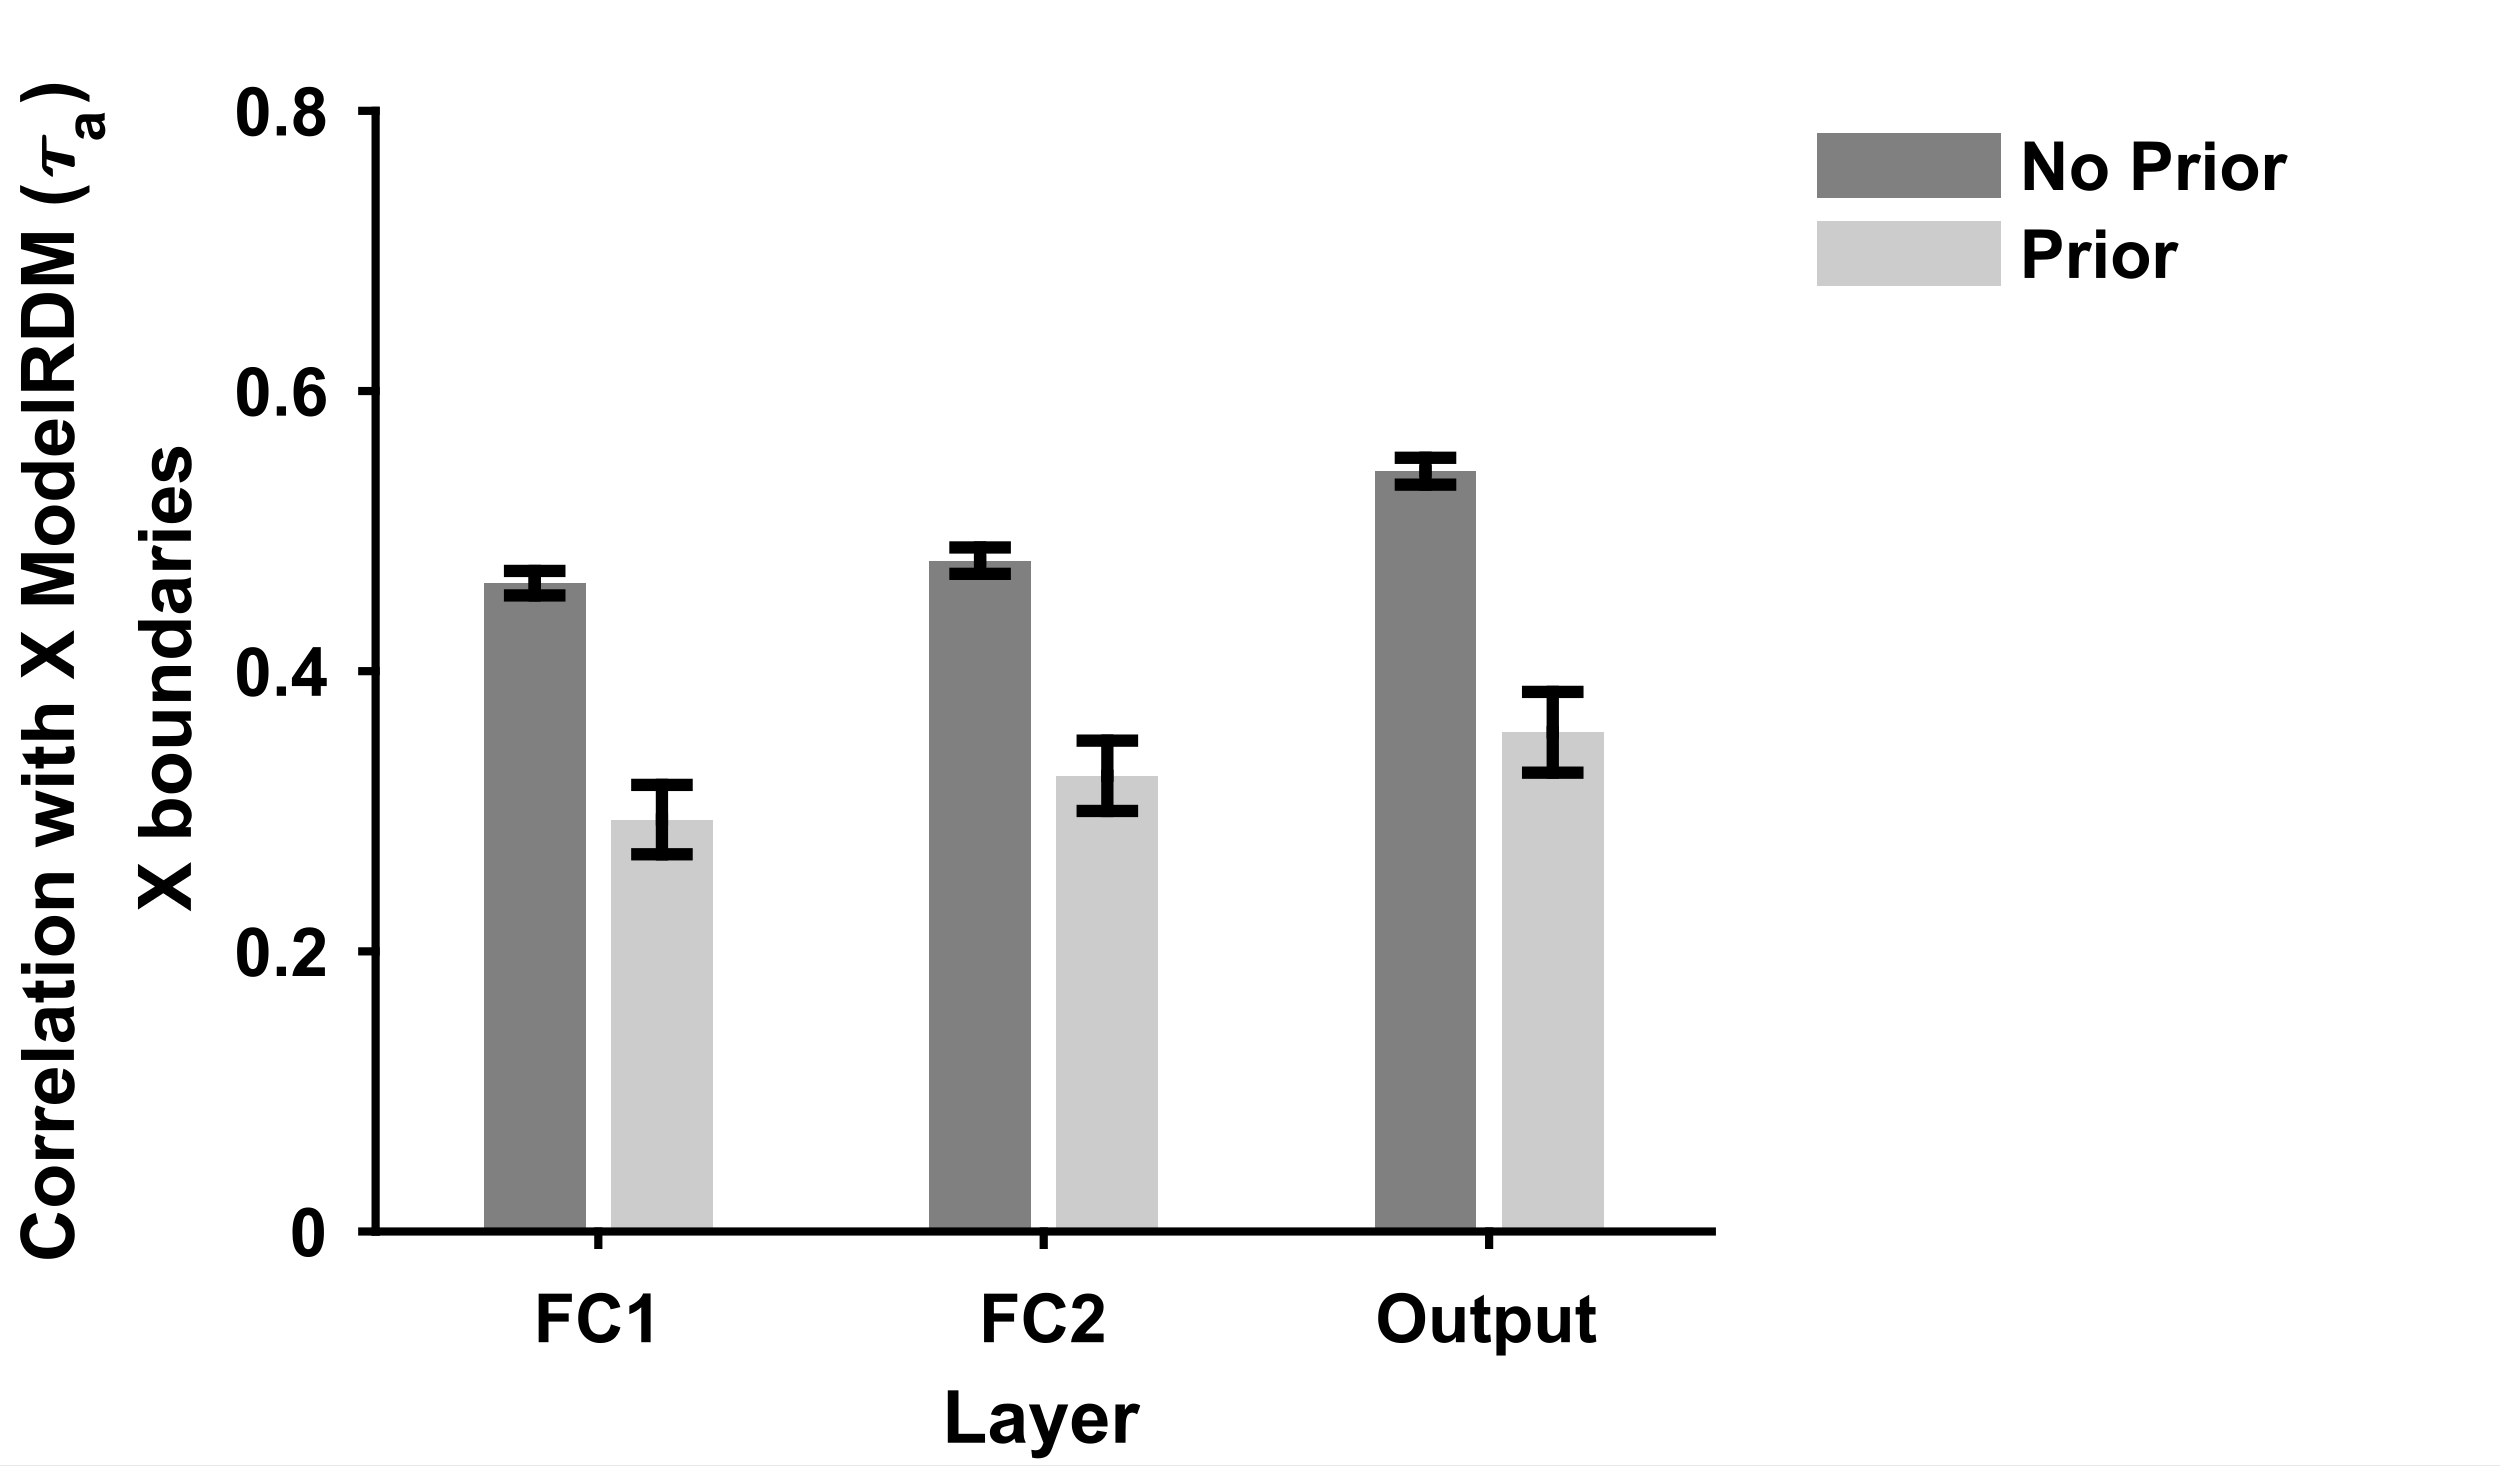 <?xml version="1.0"?>
<!DOCTYPE svg PUBLIC '-//W3C//DTD SVG 1.0//EN'
          'http://www.w3.org/TR/2001/REC-SVG-20010904/DTD/svg10.dtd'>
<svg xmlns:xlink="http://www.w3.org/1999/xlink" style="fill-opacity:1; color-rendering:auto; color-interpolation:auto; stroke:black; text-rendering:auto; stroke-linecap:square; stroke-miterlimit:10; stroke-opacity:1; shape-rendering:auto; fill:black; stroke-dasharray:none; font-weight:normal; stroke-width:1; font-family:'Dialog'; font-style:normal; stroke-linejoin:miter; font-size:12px; stroke-dashoffset:0; image-rendering:auto;" width="406" height="238" xmlns="http://www.w3.org/2000/svg"
><rect width="100%" height="100%" fill="#333333" stroke="none"/><!--Generated by the Batik Graphics2D SVG Generator--><defs id="genericDefs"
  /><g
  ><defs id="defs1"
    ><clipPath clipPathUnits="userSpaceOnUse" id="clipPath1"
      ><path d="M0 0 L406 0 L406 238 L0 238 L0 0 Z"
      /></clipPath
    ></defs
    ><g style="fill:white; stroke:white;"
    ><rect x="0" y="0" width="406" style="clip-path:url(#clipPath1); stroke:none;" height="238"
    /></g
    ><g style="fill:white; text-rendering:optimizeSpeed; color-rendering:optimizeSpeed; image-rendering:optimizeSpeed; shape-rendering:crispEdges; color-interpolation:sRGB; stroke:white;"
    ><rect x="0" width="406" height="238" y="0" style="stroke:none;"
      /><path style="stroke:none;" d="M61 200 L278 200 L278 18 L61 18 Z"
    /></g
    ><g style="stroke-linecap:butt; text-rendering:geometricPrecision; color-rendering:optimizeQuality; image-rendering:optimizeQuality; stroke-linejoin:round; color-interpolation:linearRGB; stroke-width:0.667;"
    ><line y2="200" style="fill:none;" x1="61" x2="278" y1="200"
    /></g
    ><g style="fill:gray; text-rendering:optimizeSpeed; color-rendering:optimizeSpeed; image-rendering:optimizeSpeed; shape-rendering:crispEdges; color-interpolation:sRGB; stroke:gray;"
    ><path style="stroke:none;" d="M78.567 200 L95.1 200 L95.1 94.709 L78.567 94.709 Z"
      /><path style="stroke:none;" d="M150.9 200 L167.433 200 L167.433 91.05 L150.9 91.05 Z"
      /><path style="stroke:none;" d="M223.233 200 L239.767 200 L239.767 76.526 L223.233 76.526 Z"
      /><path d="M99.233 200 L115.767 200 L115.767 133.102 L99.233 133.102 Z" style="fill:rgb(204,204,204); stroke:none;"
      /><path d="M171.567 200 L188.1 200 L188.1 125.991 L171.567 125.991 Z" style="fill:rgb(204,204,204); stroke:none;"
      /><path d="M243.9 200 L260.433 200 L260.433 118.925 L243.9 118.925 Z" style="fill:rgb(204,204,204); stroke:none;"
    /></g
    ><g style="stroke-linecap:butt; text-rendering:geometricPrecision; color-rendering:optimizeQuality; image-rendering:optimizeQuality; stroke-linejoin:round; color-interpolation:linearRGB; stroke-width:2;"
    ><line y2="96.698" style="fill:none;" x1="86.833" x2="86.833" y1="94.709"
      /><line y2="93.192" style="fill:none;" x1="159.167" x2="159.167" y1="91.05"
      /><line y2="78.708" style="fill:none;" x1="231.5" x2="231.5" y1="76.526"
      /><line y2="92.72" style="fill:none;" x1="86.833" x2="86.833" y1="94.709"
      /><line y2="88.908" style="fill:none;" x1="159.167" x2="159.167" y1="91.05"
      /><line y2="74.345" style="fill:none;" x1="231.5" x2="231.5" y1="76.526"
    /></g
    ><g style="text-rendering:geometricPrecision; color-interpolation:linearRGB; color-rendering:optimizeQuality; image-rendering:optimizeQuality;" transform="translate(86.833,96.698)"
    ><path style="stroke:none;" d="M-4 0 L4 0"
    /></g
    ><g transform="translate(86.833,96.698)" style="stroke-linecap:butt; text-rendering:geometricPrecision; color-rendering:optimizeQuality; image-rendering:optimizeQuality; color-interpolation:linearRGB; stroke-width:2;"
    ><path style="fill:none;" d="M-4 0 L4 0"
    /></g
    ><g style="text-rendering:geometricPrecision; color-interpolation:linearRGB; color-rendering:optimizeQuality; image-rendering:optimizeQuality;" transform="translate(159.167,93.192)"
    ><path style="stroke:none;" d="M-4 0 L4 0"
    /></g
    ><g transform="translate(159.167,93.192)" style="stroke-linecap:butt; text-rendering:geometricPrecision; color-rendering:optimizeQuality; image-rendering:optimizeQuality; color-interpolation:linearRGB; stroke-width:2;"
    ><path style="fill:none;" d="M-4 0 L4 0"
    /></g
    ><g style="text-rendering:geometricPrecision; color-interpolation:linearRGB; color-rendering:optimizeQuality; image-rendering:optimizeQuality;" transform="translate(231.5,78.708)"
    ><path style="stroke:none;" d="M-4 0 L4 0"
    /></g
    ><g transform="translate(231.5,78.708)" style="stroke-linecap:butt; text-rendering:geometricPrecision; color-rendering:optimizeQuality; image-rendering:optimizeQuality; color-interpolation:linearRGB; stroke-width:2;"
    ><path style="fill:none;" d="M-4 0 L4 0"
    /></g
    ><g style="text-rendering:geometricPrecision; color-interpolation:linearRGB; color-rendering:optimizeQuality; image-rendering:optimizeQuality;" transform="translate(86.833,92.72)"
    ><path style="stroke:none;" d="M-4 0 L4 0"
    /></g
    ><g transform="translate(86.833,92.72)" style="stroke-linecap:butt; text-rendering:geometricPrecision; color-rendering:optimizeQuality; image-rendering:optimizeQuality; color-interpolation:linearRGB; stroke-width:2;"
    ><path style="fill:none;" d="M-4 0 L4 0"
    /></g
    ><g style="text-rendering:geometricPrecision; color-interpolation:linearRGB; color-rendering:optimizeQuality; image-rendering:optimizeQuality;" transform="translate(159.167,88.908)"
    ><path style="stroke:none;" d="M-4 0 L4 0"
    /></g
    ><g transform="translate(159.167,88.908)" style="stroke-linecap:butt; text-rendering:geometricPrecision; color-rendering:optimizeQuality; image-rendering:optimizeQuality; color-interpolation:linearRGB; stroke-width:2;"
    ><path style="fill:none;" d="M-4 0 L4 0"
    /></g
    ><g style="text-rendering:geometricPrecision; color-interpolation:linearRGB; color-rendering:optimizeQuality; image-rendering:optimizeQuality;" transform="translate(231.5,74.345)"
    ><path style="stroke:none;" d="M-4 0 L4 0"
    /></g
    ><g transform="translate(231.5,74.345)" style="stroke-linecap:butt; text-rendering:geometricPrecision; color-rendering:optimizeQuality; image-rendering:optimizeQuality; color-interpolation:linearRGB; stroke-width:2;"
    ><path style="fill:none;" d="M-4 0 L4 0"
      /><line transform="translate(-231.5,-74.345)" x1="107.5" x2="107.5" y1="133.102" style="fill:none; stroke-linejoin:round;" y2="138.736"
      /><line transform="translate(-231.5,-74.345)" x1="179.833" x2="179.833" y1="125.991" style="fill:none; stroke-linejoin:round;" y2="131.701"
      /><line transform="translate(-231.5,-74.345)" x1="252.167" x2="252.167" y1="118.925" style="fill:none; stroke-linejoin:round;" y2="125.482"
      /><line transform="translate(-231.5,-74.345)" x1="107.5" x2="107.5" y1="133.102" style="fill:none; stroke-linejoin:round;" y2="127.468"
      /><line transform="translate(-231.5,-74.345)" x1="179.833" x2="179.833" y1="125.991" style="fill:none; stroke-linejoin:round;" y2="120.28"
      /><line transform="translate(-231.5,-74.345)" x1="252.167" x2="252.167" y1="118.925" style="fill:none; stroke-linejoin:round;" y2="112.367"
    /></g
    ><g style="text-rendering:geometricPrecision; color-interpolation:linearRGB; color-rendering:optimizeQuality; image-rendering:optimizeQuality;" transform="translate(107.5,138.736)"
    ><path style="stroke:none;" d="M-4 0 L4 0"
    /></g
    ><g transform="translate(107.5,138.736)" style="stroke-linecap:butt; text-rendering:geometricPrecision; color-rendering:optimizeQuality; image-rendering:optimizeQuality; color-interpolation:linearRGB; stroke-width:2;"
    ><path style="fill:none;" d="M-4 0 L4 0"
    /></g
    ><g style="text-rendering:geometricPrecision; color-interpolation:linearRGB; color-rendering:optimizeQuality; image-rendering:optimizeQuality;" transform="translate(179.833,131.701)"
    ><path style="stroke:none;" d="M-4 0 L4 0"
    /></g
    ><g transform="translate(179.833,131.701)" style="stroke-linecap:butt; text-rendering:geometricPrecision; color-rendering:optimizeQuality; image-rendering:optimizeQuality; color-interpolation:linearRGB; stroke-width:2;"
    ><path style="fill:none;" d="M-4 0 L4 0"
    /></g
    ><g style="text-rendering:geometricPrecision; color-interpolation:linearRGB; color-rendering:optimizeQuality; image-rendering:optimizeQuality;" transform="translate(252.167,125.482)"
    ><path style="stroke:none;" d="M-4 0 L4 0"
    /></g
    ><g transform="translate(252.167,125.482)" style="stroke-linecap:butt; text-rendering:geometricPrecision; color-rendering:optimizeQuality; image-rendering:optimizeQuality; color-interpolation:linearRGB; stroke-width:2;"
    ><path style="fill:none;" d="M-4 0 L4 0"
    /></g
    ><g style="text-rendering:geometricPrecision; color-interpolation:linearRGB; color-rendering:optimizeQuality; image-rendering:optimizeQuality;" transform="translate(107.5,127.468)"
    ><path style="stroke:none;" d="M-4 0 L4 0"
    /></g
    ><g transform="translate(107.5,127.468)" style="stroke-linecap:butt; text-rendering:geometricPrecision; color-rendering:optimizeQuality; image-rendering:optimizeQuality; color-interpolation:linearRGB; stroke-width:2;"
    ><path style="fill:none;" d="M-4 0 L4 0"
    /></g
    ><g style="text-rendering:geometricPrecision; color-interpolation:linearRGB; color-rendering:optimizeQuality; image-rendering:optimizeQuality;" transform="translate(179.833,120.28)"
    ><path style="stroke:none;" d="M-4 0 L4 0"
    /></g
    ><g transform="translate(179.833,120.28)" style="stroke-linecap:butt; text-rendering:geometricPrecision; color-rendering:optimizeQuality; image-rendering:optimizeQuality; color-interpolation:linearRGB; stroke-width:2;"
    ><path style="fill:none;" d="M-4 0 L4 0"
    /></g
    ><g style="text-rendering:geometricPrecision; color-interpolation:linearRGB; color-rendering:optimizeQuality; image-rendering:optimizeQuality;" transform="translate(252.167,112.367)"
    ><path style="stroke:none;" d="M-4 0 L4 0"
    /></g
    ><g transform="translate(252.167,112.367)" style="stroke-linecap:butt; text-rendering:geometricPrecision; color-rendering:optimizeQuality; image-rendering:optimizeQuality; color-interpolation:linearRGB; stroke-width:2;"
    ><path style="fill:none;" d="M-4 0 L4 0"
      /><line transform="translate(-252.167,-112.367)" x1="61" x2="278" y1="200" style="stroke-linecap:square; fill:none; stroke-linejoin:round; stroke-width:1.333;" y2="200"
      /><line transform="translate(-252.167,-112.367)" x1="97.167" x2="97.167" y1="200" style="stroke-linecap:square; fill:none; stroke-linejoin:round; stroke-width:1.333;" y2="202.17"
      /><line transform="translate(-252.167,-112.367)" x1="169.5" x2="169.5" y1="200" style="stroke-linecap:square; fill:none; stroke-linejoin:round; stroke-width:1.333;" y2="202.17"
      /><line transform="translate(-252.167,-112.367)" x1="241.833" x2="241.833" y1="200" style="stroke-linecap:square; fill:none; stroke-linejoin:round; stroke-width:1.333;" y2="202.17"
    /></g
    ><g transform="translate(97.167,206.97)" style="font-size:11px; text-rendering:geometricPrecision; color-rendering:optimizeQuality; image-rendering:optimizeQuality; font-family:'Arial'; color-interpolation:linearRGB; font-weight:bold;"
    ><path style="stroke:none;" d="M-9.688 11 L-9.688 3.125 L-4.297 3.125 L-4.297 4.453 L-8.094 4.453 L-8.094 6.328 L-4.812 6.328 L-4.812 7.656 L-8.094 7.656 L-8.094 11 L-9.688 11 ZM2.063 8.109 L3.594 8.594 Q3.251 9.875 2.422 10.508 Q1.594 11.141 0.329 11.141 Q-1.234 11.141 -2.249 10.062 Q-3.265 8.984 -3.265 7.125 Q-3.265 5.172 -2.249 4.078 Q-1.234 2.984 0.422 2.984 Q1.875 2.984 2.766 3.844 Q3.313 4.344 3.579 5.297 L2.001 5.672 Q1.86 5.062 1.422 4.703 Q0.985 4.344 0.344 4.344 Q-0.531 4.344 -1.078 4.977 Q-1.625 5.609 -1.625 7.016 Q-1.625 8.5 -1.085 9.141 Q-0.546 9.781 0.313 9.781 Q0.954 9.781 1.407 9.375 Q1.86 8.969 2.063 8.109 ZM8.491 11 L6.976 11 L6.976 5.312 Q6.163 6.078 5.038 6.453 L5.038 5.094 Q5.632 4.891 6.319 4.352 Q7.007 3.812 7.272 3.094 L8.491 3.094 L8.491 11 Z"
    /></g
    ><g transform="translate(169.5,206.97)" style="font-size:11px; text-rendering:geometricPrecision; color-rendering:optimizeQuality; image-rendering:optimizeQuality; font-family:'Arial'; color-interpolation:linearRGB; font-weight:bold;"
    ><path style="stroke:none;" d="M-9.688 11 L-9.688 3.125 L-4.297 3.125 L-4.297 4.453 L-8.094 4.453 L-8.094 6.328 L-4.812 6.328 L-4.812 7.656 L-8.094 7.656 L-8.094 11 L-9.688 11 ZM2.063 8.109 L3.594 8.594 Q3.251 9.875 2.422 10.508 Q1.594 11.141 0.329 11.141 Q-1.234 11.141 -2.249 10.062 Q-3.265 8.984 -3.265 7.125 Q-3.265 5.172 -2.249 4.078 Q-1.234 2.984 0.422 2.984 Q1.875 2.984 2.766 3.844 Q3.313 4.344 3.579 5.297 L2.001 5.672 Q1.86 5.062 1.422 4.703 Q0.985 4.344 0.344 4.344 Q-0.531 4.344 -1.078 4.977 Q-1.625 5.609 -1.625 7.016 Q-1.625 8.5 -1.085 9.141 Q-0.546 9.781 0.313 9.781 Q0.954 9.781 1.407 9.375 Q1.86 8.969 2.063 8.109 ZM9.726 9.594 L9.726 11 L4.444 11 Q4.522 10.203 4.952 9.492 Q5.382 8.781 6.647 7.609 Q7.663 6.656 7.897 6.312 Q8.21 5.844 8.21 5.391 Q8.21 4.891 7.936 4.617 Q7.663 4.344 7.194 4.344 Q6.726 4.344 6.444 4.633 Q6.163 4.922 6.116 5.578 L4.616 5.422 Q4.741 4.172 5.452 3.633 Q6.163 3.094 7.226 3.094 Q8.398 3.094 9.062 3.719 Q9.726 4.344 9.726 5.281 Q9.726 5.812 9.538 6.297 Q9.351 6.781 8.929 7.297 Q8.663 7.656 7.944 8.312 Q7.226 8.969 7.038 9.18 Q6.851 9.391 6.726 9.594 L9.726 9.594 Z"
    /></g
    ><g transform="translate(241.833,206.97)" style="font-size:11px; text-rendering:geometricPrecision; color-rendering:optimizeQuality; image-rendering:optimizeQuality; font-family:'Arial'; color-interpolation:linearRGB; font-weight:bold;"
    ><path style="stroke:none;" d="M-18.016 7.109 Q-18.016 5.906 -17.656 5.094 Q-17.391 4.484 -16.93 4.008 Q-16.469 3.531 -15.906 3.297 Q-15.172 2.984 -14.219 2.984 Q-12.469 2.984 -11.43 4.07 Q-10.391 5.156 -10.391 7.078 Q-10.391 8.984 -11.422 10.062 Q-12.453 11.141 -14.188 11.141 Q-15.953 11.141 -16.984 10.062 Q-18.016 8.984 -18.016 7.109 ZM-16.391 7.062 Q-16.391 8.391 -15.766 9.086 Q-15.141 9.781 -14.203 9.781 Q-13.25 9.781 -12.641 9.094 Q-12.031 8.406 -12.031 7.031 Q-12.031 5.688 -12.625 5.016 Q-13.219 4.344 -14.203 4.344 Q-15.188 4.344 -15.789 5.023 Q-16.391 5.703 -16.391 7.062 ZM-5.397 11 L-5.397 10.141 Q-5.71 10.609 -6.217 10.867 Q-6.725 11.125 -7.288 11.125 Q-7.866 11.125 -8.319 10.875 Q-8.772 10.625 -8.983 10.164 Q-9.194 9.703 -9.194 8.906 L-9.194 5.297 L-7.678 5.297 L-7.678 7.922 Q-7.678 9.125 -7.592 9.391 Q-7.506 9.656 -7.288 9.82 Q-7.069 9.984 -6.725 9.984 Q-6.35 9.984 -6.038 9.773 Q-5.725 9.562 -5.616 9.242 Q-5.506 8.922 -5.506 7.703 L-5.506 5.297 L-3.991 5.297 L-3.991 11 L-5.397 11 ZM0.182 5.297 L0.182 6.5 L-0.85 6.5 L-0.85 8.797 Q-0.85 9.5 -0.818 9.617 Q-0.787 9.734 -0.685 9.805 Q-0.584 9.875 -0.428 9.875 Q-0.225 9.875 0.182 9.734 L0.307 10.906 Q-0.225 11.125 -0.881 11.125 Q-1.303 11.125 -1.631 10.992 Q-1.959 10.859 -2.107 10.641 Q-2.256 10.422 -2.318 10.047 Q-2.365 9.781 -2.365 8.984 L-2.365 6.5 L-3.053 6.5 L-3.053 5.297 L-2.365 5.297 L-2.365 4.156 L-0.85 3.281 L-0.85 5.297 L0.182 5.297 ZM1.188 5.297 L2.595 5.297 L2.595 6.141 Q2.86 5.703 3.329 5.438 Q3.798 5.172 4.376 5.172 Q5.36 5.172 6.056 5.945 Q6.751 6.719 6.751 8.109 Q6.751 9.547 6.056 10.336 Q5.36 11.125 4.36 11.125 Q3.892 11.125 3.509 10.938 Q3.126 10.75 2.688 10.297 L2.688 13.172 L1.188 13.172 L1.188 5.297 ZM2.673 8.047 Q2.673 9.016 3.056 9.477 Q3.438 9.938 3.985 9.938 Q4.517 9.938 4.868 9.516 Q5.22 9.094 5.22 8.125 Q5.22 7.234 4.86 6.797 Q4.501 6.359 3.97 6.359 Q3.407 6.359 3.04 6.789 Q2.673 7.219 2.673 8.047 ZM11.705 11 L11.705 10.141 Q11.392 10.609 10.884 10.867 Q10.377 11.125 9.814 11.125 Q9.236 11.125 8.783 10.875 Q8.33 10.625 8.119 10.164 Q7.908 9.703 7.908 8.906 L7.908 5.297 L9.423 5.297 L9.423 7.922 Q9.423 9.125 9.509 9.391 Q9.595 9.656 9.814 9.82 Q10.033 9.984 10.377 9.984 Q10.752 9.984 11.064 9.773 Q11.377 9.562 11.486 9.242 Q11.595 8.922 11.595 7.703 L11.595 5.297 L13.111 5.297 L13.111 11 L11.705 11 ZM17.283 5.297 L17.283 6.5 L16.252 6.5 L16.252 8.797 Q16.252 9.5 16.283 9.617 Q16.314 9.734 16.416 9.805 Q16.518 9.875 16.674 9.875 Q16.877 9.875 17.283 9.734 L17.408 10.906 Q16.877 11.125 16.221 11.125 Q15.799 11.125 15.471 10.992 Q15.143 10.859 14.994 10.641 Q14.846 10.422 14.783 10.047 Q14.736 9.781 14.736 8.984 L14.736 6.5 L14.049 6.5 L14.049 5.297 L14.736 5.297 L14.736 4.156 L16.252 3.281 L16.252 5.297 L17.283 5.297 Z"
    /></g
    ><g transform="translate(169.5,222.303)" style="text-rendering:geometricPrecision; color-rendering:optimizeQuality; image-rendering:optimizeQuality; font-family:'Arial'; color-interpolation:linearRGB; font-weight:bold;"
    ><path style="stroke:none;" d="M-15.578 12 L-15.578 3.484 L-13.844 3.484 L-13.844 10.547 L-9.531 10.547 L-9.531 12 L-15.578 12 ZM-7.076 7.672 L-8.576 7.406 Q-8.326 6.5 -7.709 6.07 Q-7.092 5.641 -5.873 5.641 Q-4.779 5.641 -4.24 5.898 Q-3.701 6.156 -3.482 6.555 Q-3.264 6.953 -3.264 8.031 L-3.279 9.953 Q-3.279 10.781 -3.201 11.164 Q-3.123 11.547 -2.904 12 L-4.529 12 Q-4.592 11.828 -4.686 11.516 Q-4.732 11.359 -4.748 11.312 Q-5.17 11.734 -5.646 11.938 Q-6.123 12.141 -6.67 12.141 Q-7.639 12.141 -8.193 11.617 Q-8.748 11.094 -8.748 10.297 Q-8.748 9.766 -8.49 9.359 Q-8.232 8.953 -7.779 8.727 Q-7.326 8.5 -6.467 8.344 Q-5.326 8.125 -4.873 7.938 L-4.873 7.781 Q-4.873 7.297 -5.107 7.094 Q-5.342 6.891 -5.998 6.891 Q-6.436 6.891 -6.678 7.062 Q-6.92 7.234 -7.076 7.672 ZM-4.873 9.016 Q-5.186 9.109 -5.873 9.258 Q-6.561 9.406 -6.779 9.547 Q-7.092 9.781 -7.092 10.125 Q-7.092 10.469 -6.834 10.727 Q-6.576 10.984 -6.186 10.984 Q-5.732 10.984 -5.326 10.688 Q-5.029 10.469 -4.936 10.141 Q-4.873 9.938 -4.873 9.344 L-4.873 9.016 ZM-2.418 5.781 L-0.668 5.781 L0.832 10.188 L2.285 5.781 L3.988 5.781 L1.785 11.766 L1.395 12.844 Q1.176 13.391 0.981 13.68 Q0.785 13.969 0.527 14.148 Q0.27 14.328 -0.098 14.43 Q-0.465 14.531 -0.934 14.531 Q-1.418 14.531 -1.871 14.422 L-2.012 13.141 Q-1.621 13.219 -1.324 13.219 Q-0.746 13.219 -0.473 12.883 Q-0.199 12.547 -0.043 12.016 L-2.418 5.781 ZM8.646 10.016 L10.287 10.297 Q9.975 11.203 9.287 11.672 Q8.6 12.141 7.584 12.141 Q5.959 12.141 5.178 11.078 Q4.553 10.234 4.553 8.938 Q4.553 7.391 5.365 6.516 Q6.178 5.641 7.412 5.641 Q8.803 5.641 9.607 6.555 Q10.412 7.469 10.365 9.359 L6.24 9.359 Q6.271 10.094 6.646 10.5 Q7.021 10.906 7.6 10.906 Q7.975 10.906 8.24 10.695 Q8.506 10.484 8.646 10.016 ZM8.74 8.359 Q8.725 7.641 8.373 7.266 Q8.021 6.891 7.506 6.891 Q6.975 6.891 6.615 7.281 Q6.271 7.688 6.271 8.359 L8.74 8.359 ZM13.289 12 L11.648 12 L11.648 5.781 L13.18 5.781 L13.18 6.656 Q13.57 6.031 13.883 5.836 Q14.195 5.641 14.586 5.641 Q15.148 5.641 15.68 5.953 L15.164 7.375 Q14.742 7.109 14.398 7.109 Q14.039 7.109 13.805 7.305 Q13.57 7.5 13.43 7.992 Q13.289 8.484 13.289 10.078 L13.289 12 Z"
    /></g
    ><g style="text-rendering:geometricPrecision; stroke-width:1.333; color-interpolation:linearRGB; color-rendering:optimizeQuality; stroke-linejoin:round; image-rendering:optimizeQuality;"
    ><line y2="18" style="fill:none;" x1="61" x2="61" y1="200"
      /><line y2="200" style="fill:none;" x1="61" x2="58.83" y1="200"
      /><line y2="154.5" style="fill:none;" x1="61" x2="58.83" y1="154.5"
      /><line y2="109" style="fill:none;" x1="61" x2="58.83" y1="109"
      /><line y2="63.5" style="fill:none;" x1="61" x2="58.83" y1="63.5"
      /><line y2="18" style="fill:none;" x1="61" x2="58.83" y1="18"
    /></g
    ><g transform="translate(54.03,200)" style="font-size:11px; text-rendering:geometricPrecision; color-rendering:optimizeQuality; image-rendering:optimizeQuality; font-family:'Arial'; color-interpolation:linearRGB; font-weight:bold;"
    ><path style="stroke:none;" d="M-3.984 -3.906 Q-2.844 -3.906 -2.188 -3.094 Q-1.422 -2.125 -1.422 0.109 Q-1.422 2.344 -2.203 3.328 Q-2.844 4.141 -3.984 4.141 Q-5.125 4.141 -5.828 3.25 Q-6.531 2.359 -6.531 0.094 Q-6.531 -2.125 -5.766 -3.094 Q-5.125 -3.906 -3.984 -3.906 ZM-3.984 -2.656 Q-4.25 -2.656 -4.469 -2.484 Q-4.688 -2.312 -4.797 -1.859 Q-4.953 -1.266 -4.953 0.109 Q-4.953 1.5 -4.812 2.016 Q-4.672 2.531 -4.461 2.703 Q-4.25 2.875 -3.984 2.875 Q-3.703 2.875 -3.492 2.703 Q-3.281 2.531 -3.156 2.078 Q-3 1.5 -3 0.109 Q-3 -1.266 -3.141 -1.789 Q-3.281 -2.312 -3.492 -2.484 Q-3.703 -2.656 -3.984 -2.656 Z"
    /></g
    ><g transform="translate(54.03,154.5)" style="font-size:11px; text-rendering:geometricPrecision; color-rendering:optimizeQuality; image-rendering:optimizeQuality; font-family:'Arial'; color-interpolation:linearRGB; font-weight:bold;"
    ><path style="stroke:none;" d="M-12.984 -3.906 Q-11.844 -3.906 -11.188 -3.094 Q-10.422 -2.125 -10.422 0.109 Q-10.422 2.344 -11.203 3.328 Q-11.844 4.141 -12.984 4.141 Q-14.125 4.141 -14.828 3.25 Q-15.531 2.359 -15.531 0.094 Q-15.531 -2.125 -14.766 -3.094 Q-14.125 -3.906 -12.984 -3.906 ZM-12.984 -2.656 Q-13.25 -2.656 -13.469 -2.484 Q-13.688 -2.312 -13.797 -1.859 Q-13.953 -1.266 -13.953 0.109 Q-13.953 1.5 -13.812 2.016 Q-13.672 2.531 -13.461 2.703 Q-13.25 2.875 -12.984 2.875 Q-12.703 2.875 -12.492 2.703 Q-12.281 2.531 -12.156 2.078 Q-12 1.5 -12 0.109 Q-12 -1.266 -12.141 -1.789 Q-12.281 -2.312 -12.492 -2.484 Q-12.703 -2.656 -12.984 -2.656 ZM-9.085 4 L-9.085 2.484 L-7.585 2.484 L-7.585 4 L-9.085 4 ZM-1.264 2.594 L-1.264 4 L-6.545 4 Q-6.467 3.203 -6.037 2.492 Q-5.607 1.781 -4.342 0.609 Q-3.326 -0.344 -3.092 -0.688 Q-2.779 -1.156 -2.779 -1.609 Q-2.779 -2.109 -3.053 -2.383 Q-3.326 -2.656 -3.795 -2.656 Q-4.264 -2.656 -4.545 -2.367 Q-4.826 -2.078 -4.873 -1.422 L-6.373 -1.578 Q-6.248 -2.828 -5.537 -3.367 Q-4.826 -3.906 -3.764 -3.906 Q-2.592 -3.906 -1.928 -3.281 Q-1.264 -2.656 -1.264 -1.719 Q-1.264 -1.188 -1.451 -0.703 Q-1.639 -0.219 -2.061 0.297 Q-2.326 0.656 -3.045 1.312 Q-3.764 1.969 -3.951 2.18 Q-4.139 2.391 -4.264 2.594 L-1.264 2.594 Z"
    /></g
    ><g transform="translate(54.03,109)" style="font-size:11px; text-rendering:geometricPrecision; color-rendering:optimizeQuality; image-rendering:optimizeQuality; font-family:'Arial'; color-interpolation:linearRGB; font-weight:bold;"
    ><path style="stroke:none;" d="M-12.984 -3.906 Q-11.844 -3.906 -11.188 -3.094 Q-10.422 -2.125 -10.422 0.109 Q-10.422 2.344 -11.203 3.328 Q-11.844 4.141 -12.984 4.141 Q-14.125 4.141 -14.828 3.25 Q-15.531 2.359 -15.531 0.094 Q-15.531 -2.125 -14.766 -3.094 Q-14.125 -3.906 -12.984 -3.906 ZM-12.984 -2.656 Q-13.25 -2.656 -13.469 -2.484 Q-13.688 -2.312 -13.797 -1.859 Q-13.953 -1.266 -13.953 0.109 Q-13.953 1.5 -13.812 2.016 Q-13.672 2.531 -13.461 2.703 Q-13.25 2.875 -12.984 2.875 Q-12.703 2.875 -12.492 2.703 Q-12.281 2.531 -12.156 2.078 Q-12 1.5 -12 0.109 Q-12 -1.266 -12.141 -1.789 Q-12.281 -2.312 -12.492 -2.484 Q-12.703 -2.656 -12.984 -2.656 ZM-9.085 4 L-9.085 2.484 L-7.585 2.484 L-7.585 4 L-9.085 4 ZM-3.404 4 L-3.404 2.422 L-6.623 2.422 L-6.623 1.094 L-3.201 -3.906 L-1.935 -3.906 L-1.935 1.094 L-0.967 1.094 L-0.967 2.422 L-1.935 2.422 L-1.935 4 L-3.404 4 ZM-3.404 1.094 L-3.404 -1.609 L-5.217 1.094 L-3.404 1.094 Z"
    /></g
    ><g transform="translate(54.03,63.5)" style="font-size:11px; text-rendering:geometricPrecision; color-rendering:optimizeQuality; image-rendering:optimizeQuality; font-family:'Arial'; color-interpolation:linearRGB; font-weight:bold;"
    ><path style="stroke:none;" d="M-12.984 -3.906 Q-11.844 -3.906 -11.188 -3.094 Q-10.422 -2.125 -10.422 0.109 Q-10.422 2.344 -11.203 3.328 Q-11.844 4.141 -12.984 4.141 Q-14.125 4.141 -14.828 3.25 Q-15.531 2.359 -15.531 0.094 Q-15.531 -2.125 -14.766 -3.094 Q-14.125 -3.906 -12.984 -3.906 ZM-12.984 -2.656 Q-13.25 -2.656 -13.469 -2.484 Q-13.688 -2.312 -13.797 -1.859 Q-13.953 -1.266 -13.953 0.109 Q-13.953 1.5 -13.812 2.016 Q-13.672 2.531 -13.461 2.703 Q-13.25 2.875 -12.984 2.875 Q-12.703 2.875 -12.492 2.703 Q-12.281 2.531 -12.156 2.078 Q-12 1.5 -12 0.109 Q-12 -1.266 -12.141 -1.789 Q-12.281 -2.312 -12.492 -2.484 Q-12.703 -2.656 -12.984 -2.656 ZM-9.085 4 L-9.085 2.484 L-7.585 2.484 L-7.585 4 L-9.085 4 ZM-1.248 -1.953 L-2.701 -1.781 Q-2.764 -2.234 -2.99 -2.453 Q-3.217 -2.672 -3.576 -2.672 Q-4.045 -2.672 -4.381 -2.242 Q-4.717 -1.812 -4.795 -0.453 Q-4.232 -1.109 -3.389 -1.109 Q-2.451 -1.109 -1.779 -0.391 Q-1.107 0.328 -1.107 1.469 Q-1.107 2.672 -1.81 3.406 Q-2.514 4.141 -3.623 4.141 Q-4.826 4.141 -5.592 3.211 Q-6.357 2.281 -6.357 0.172 Q-6.357 -2 -5.561 -2.953 Q-4.764 -3.906 -3.482 -3.906 Q-2.576 -3.906 -1.99 -3.406 Q-1.404 -2.906 -1.248 -1.953 ZM-4.67 1.344 Q-4.67 2.078 -4.326 2.477 Q-3.982 2.875 -3.561 2.875 Q-3.139 2.875 -2.857 2.555 Q-2.576 2.234 -2.576 1.484 Q-2.576 0.719 -2.881 0.359 Q-3.186 0 -3.623 0 Q-4.061 0 -4.365 0.344 Q-4.67 0.688 -4.67 1.344 Z"
    /></g
    ><g transform="translate(54.03,18)" style="font-size:11px; text-rendering:geometricPrecision; color-rendering:optimizeQuality; image-rendering:optimizeQuality; font-family:'Arial'; color-interpolation:linearRGB; font-weight:bold;"
    ><path style="stroke:none;" d="M-12.984 -3.906 Q-11.844 -3.906 -11.188 -3.094 Q-10.422 -2.125 -10.422 0.109 Q-10.422 2.344 -11.203 3.328 Q-11.844 4.141 -12.984 4.141 Q-14.125 4.141 -14.828 3.25 Q-15.531 2.359 -15.531 0.094 Q-15.531 -2.125 -14.766 -3.094 Q-14.125 -3.906 -12.984 -3.906 ZM-12.984 -2.656 Q-13.25 -2.656 -13.469 -2.484 Q-13.688 -2.312 -13.797 -1.859 Q-13.953 -1.266 -13.953 0.109 Q-13.953 1.5 -13.812 2.016 Q-13.672 2.531 -13.461 2.703 Q-13.25 2.875 -12.984 2.875 Q-12.703 2.875 -12.492 2.703 Q-12.281 2.531 -12.156 2.078 Q-12 1.5 -12 0.109 Q-12 -1.266 -12.141 -1.789 Q-12.281 -2.312 -12.492 -2.484 Q-12.703 -2.656 -12.984 -2.656 ZM-9.085 4 L-9.085 2.484 L-7.585 2.484 L-7.585 4 L-9.085 4 ZM-5.061 -0.25 Q-5.654 -0.5 -5.92 -0.93 Q-6.186 -1.359 -6.186 -1.875 Q-6.186 -2.75 -5.568 -3.328 Q-4.951 -3.906 -3.811 -3.906 Q-2.701 -3.906 -2.076 -3.328 Q-1.451 -2.75 -1.451 -1.875 Q-1.451 -1.328 -1.74 -0.898 Q-2.029 -0.469 -2.545 -0.25 Q-1.889 0.016 -1.545 0.523 Q-1.201 1.031 -1.201 1.688 Q-1.201 2.781 -1.897 3.461 Q-2.592 4.141 -3.748 4.141 Q-4.826 4.141 -5.529 3.578 Q-6.373 2.906 -6.373 1.75 Q-6.373 1.109 -6.061 0.578 Q-5.748 0.047 -5.061 -0.25 ZM-4.748 -1.766 Q-4.748 -1.312 -4.498 -1.062 Q-4.248 -0.812 -3.811 -0.812 Q-3.389 -0.812 -3.131 -1.07 Q-2.873 -1.328 -2.873 -1.781 Q-2.873 -2.203 -3.131 -2.453 Q-3.389 -2.703 -3.795 -2.703 Q-4.232 -2.703 -4.49 -2.445 Q-4.748 -2.188 -4.748 -1.766 ZM-4.889 1.609 Q-4.889 2.234 -4.568 2.578 Q-4.248 2.922 -3.779 2.922 Q-3.311 2.922 -3.006 2.586 Q-2.701 2.25 -2.701 1.625 Q-2.701 1.062 -3.014 0.727 Q-3.326 0.391 -3.795 0.391 Q-4.357 0.391 -4.623 0.773 Q-4.889 1.156 -4.889 1.609 Z"
    /></g
    ><g transform="translate(12,205) rotate(-90)" style="text-rendering:geometricPrecision; color-rendering:optimizeQuality; image-rendering:optimizeQuality; font-family:'Arial'; color-interpolation:linearRGB; font-weight:bold;"
    ><path style="stroke:none;" d="M6.375 -3.156 L8.047 -2.625 Q7.672 -1.219 6.766 -0.539 Q5.859 0.141 4.484 0.141 Q2.766 0.141 1.664 -1.023 Q0.562 -2.188 0.562 -4.219 Q0.562 -6.359 1.672 -7.547 Q2.781 -8.734 4.594 -8.734 Q6.172 -8.734 7.156 -7.812 Q7.734 -7.25 8.031 -6.219 L6.312 -5.812 Q6.156 -6.484 5.672 -6.867 Q5.188 -7.25 4.5 -7.25 Q3.547 -7.25 2.953 -6.57 Q2.359 -5.891 2.359 -4.344 Q2.359 -2.719 2.945 -2.031 Q3.531 -1.344 4.469 -1.344 Q5.156 -1.344 5.656 -1.781 Q6.156 -2.219 6.375 -3.156 ZM9.15 -3.203 Q9.15 -4.016 9.557 -4.789 Q9.963 -5.562 10.697 -5.961 Q11.432 -6.359 12.354 -6.359 Q13.76 -6.359 14.666 -5.445 Q15.572 -4.531 15.572 -3.125 Q15.572 -1.719 14.658 -0.789 Q13.744 0.141 12.369 0.141 Q11.51 0.141 10.736 -0.25 Q9.963 -0.641 9.557 -1.383 Q9.15 -2.125 9.15 -3.203 ZM10.838 -3.109 Q10.838 -2.188 11.275 -1.695 Q11.713 -1.203 12.354 -1.203 Q13.01 -1.203 13.44 -1.695 Q13.869 -2.188 13.869 -3.125 Q13.869 -4.031 13.44 -4.523 Q13.01 -5.016 12.354 -5.016 Q11.713 -5.016 11.275 -4.523 Q10.838 -4.031 10.838 -3.109 ZM18.434 0 L16.793 0 L16.793 -6.219 L18.324 -6.219 L18.324 -5.344 Q18.715 -5.969 19.027 -6.164 Q19.34 -6.359 19.73 -6.359 Q20.293 -6.359 20.824 -6.047 L20.309 -4.625 Q19.887 -4.891 19.543 -4.891 Q19.184 -4.891 18.949 -4.695 Q18.715 -4.5 18.574 -4.008 Q18.434 -3.516 18.434 -1.922 L18.434 0 ZM23.104 0 L21.463 0 L21.463 -6.219 L22.994 -6.219 L22.994 -5.344 Q23.385 -5.969 23.697 -6.164 Q24.01 -6.359 24.4 -6.359 Q24.963 -6.359 25.494 -6.047 L24.979 -4.625 Q24.557 -4.891 24.213 -4.891 Q23.854 -4.891 23.619 -4.695 Q23.385 -4.5 23.244 -4.008 Q23.104 -3.516 23.104 -1.922 L23.104 0 ZM29.805 -1.984 L31.445 -1.703 Q31.133 -0.797 30.445 -0.328 Q29.758 0.141 28.742 0.141 Q27.117 0.141 26.336 -0.922 Q25.711 -1.766 25.711 -3.062 Q25.711 -4.609 26.523 -5.484 Q27.336 -6.359 28.57 -6.359 Q29.961 -6.359 30.766 -5.445 Q31.57 -4.531 31.523 -2.641 L27.398 -2.641 Q27.43 -1.906 27.805 -1.5 Q28.18 -1.094 28.758 -1.094 Q29.133 -1.094 29.398 -1.305 Q29.664 -1.516 29.805 -1.984 ZM29.898 -3.641 Q29.883 -4.359 29.531 -4.734 Q29.18 -5.109 28.664 -5.109 Q28.133 -5.109 27.773 -4.719 Q27.43 -4.312 27.43 -3.641 L29.898 -3.641 ZM32.869 0 L32.869 -8.594 L34.525 -8.594 L34.525 0 L32.869 0 ZM37.438 -4.328 L35.938 -4.594 Q36.188 -5.5 36.805 -5.93 Q37.422 -6.359 38.641 -6.359 Q39.734 -6.359 40.273 -6.102 Q40.812 -5.844 41.031 -5.445 Q41.25 -5.047 41.25 -3.969 L41.234 -2.047 Q41.234 -1.219 41.312 -0.836 Q41.391 -0.453 41.609 0 L39.984 0 Q39.922 -0.172 39.828 -0.484 Q39.781 -0.641 39.766 -0.688 Q39.344 -0.266 38.867 -0.062 Q38.391 0.141 37.844 0.141 Q36.875 0.141 36.32 -0.383 Q35.766 -0.906 35.766 -1.703 Q35.766 -2.234 36.023 -2.641 Q36.281 -3.047 36.734 -3.273 Q37.188 -3.5 38.047 -3.656 Q39.188 -3.875 39.641 -4.062 L39.641 -4.219 Q39.641 -4.703 39.406 -4.906 Q39.172 -5.109 38.516 -5.109 Q38.078 -5.109 37.836 -4.938 Q37.594 -4.766 37.438 -4.328 ZM39.641 -2.984 Q39.328 -2.891 38.641 -2.742 Q37.953 -2.594 37.734 -2.453 Q37.422 -2.219 37.422 -1.875 Q37.422 -1.531 37.68 -1.273 Q37.938 -1.016 38.328 -1.016 Q38.781 -1.016 39.188 -1.312 Q39.484 -1.531 39.578 -1.859 Q39.641 -2.062 39.641 -2.656 L39.641 -2.984 ZM45.736 -6.219 L45.736 -4.906 L44.611 -4.906 L44.611 -2.406 Q44.611 -1.641 44.643 -1.516 Q44.674 -1.391 44.791 -1.305 Q44.908 -1.219 45.065 -1.219 Q45.299 -1.219 45.721 -1.391 L45.861 -0.109 Q45.299 0.141 44.565 0.141 Q44.127 0.141 43.768 -0.008 Q43.408 -0.156 43.244 -0.398 Q43.08 -0.641 43.002 -1.031 Q42.955 -1.328 42.955 -2.203 L42.955 -4.906 L42.205 -4.906 L42.205 -6.219 L42.955 -6.219 L42.955 -7.453 L44.611 -8.422 L44.611 -6.219 L45.736 -6.219 ZM46.873 -7.062 L46.873 -8.594 L48.529 -8.594 L48.529 -7.062 L46.873 -7.062 ZM46.873 0 L46.873 -6.219 L48.529 -6.219 L48.529 0 L46.873 0 ZM49.832 -3.203 Q49.832 -4.016 50.238 -4.789 Q50.645 -5.562 51.379 -5.961 Q52.113 -6.359 53.035 -6.359 Q54.441 -6.359 55.348 -5.445 Q56.254 -4.531 56.254 -3.125 Q56.254 -1.719 55.34 -0.789 Q54.426 0.141 53.051 0.141 Q52.191 0.141 51.418 -0.25 Q50.645 -0.641 50.238 -1.383 Q49.832 -2.125 49.832 -3.203 ZM51.52 -3.109 Q51.52 -2.188 51.957 -1.695 Q52.395 -1.203 53.035 -1.203 Q53.691 -1.203 54.121 -1.695 Q54.551 -2.188 54.551 -3.125 Q54.551 -4.031 54.121 -4.523 Q53.691 -5.016 53.035 -5.016 Q52.395 -5.016 51.957 -4.523 Q51.52 -4.031 51.52 -3.109 ZM63.193 0 L61.553 0 L61.553 -3.172 Q61.553 -4.188 61.451 -4.484 Q61.35 -4.781 61.107 -4.945 Q60.865 -5.109 60.537 -5.109 Q60.1 -5.109 59.764 -4.875 Q59.428 -4.641 59.303 -4.25 Q59.178 -3.859 59.178 -2.812 L59.178 0 L57.522 0 L57.522 -6.219 L59.053 -6.219 L59.053 -5.312 Q59.865 -6.359 61.115 -6.359 Q61.647 -6.359 62.1 -6.164 Q62.553 -5.969 62.787 -5.664 Q63.022 -5.359 63.107 -4.977 Q63.193 -4.594 63.193 -3.875 L63.193 0 ZM69.357 0 L67.389 -6.219 L68.998 -6.219 L70.154 -2.141 L71.232 -6.219 L72.826 -6.219 L73.857 -2.141 L75.045 -6.219 L76.67 -6.219 L74.67 0 L73.092 0 L72.014 -4 L70.967 0 L69.357 0 ZM77.535 -7.062 L77.535 -8.594 L79.191 -8.594 L79.191 -7.062 L77.535 -7.062 ZM77.535 0 L77.535 -6.219 L79.191 -6.219 L79.191 0 L77.535 0 ZM83.728 -6.219 L83.728 -4.906 L82.603 -4.906 L82.603 -2.406 Q82.603 -1.641 82.635 -1.516 Q82.666 -1.391 82.783 -1.305 Q82.9 -1.219 83.057 -1.219 Q83.291 -1.219 83.713 -1.391 L83.853 -0.109 Q83.291 0.141 82.557 0.141 Q82.119 0.141 81.76 -0.008 Q81.4 -0.156 81.236 -0.398 Q81.072 -0.641 80.994 -1.031 Q80.947 -1.328 80.947 -2.203 L80.947 -4.906 L80.197 -4.906 L80.197 -6.219 L80.947 -6.219 L80.947 -7.453 L82.603 -8.422 L82.603 -6.219 L83.728 -6.219 ZM86.506 -8.594 L86.506 -5.438 Q87.303 -6.359 88.412 -6.359 Q88.975 -6.359 89.436 -6.148 Q89.897 -5.938 90.131 -5.609 Q90.365 -5.281 90.443 -4.883 Q90.522 -4.484 90.522 -3.656 L90.522 0 L88.881 0 L88.881 -3.281 Q88.881 -4.266 88.787 -4.531 Q88.693 -4.797 88.459 -4.953 Q88.225 -5.109 87.865 -5.109 Q87.459 -5.109 87.131 -4.906 Q86.803 -4.703 86.654 -4.305 Q86.506 -3.906 86.506 -3.125 L86.506 0 L84.865 0 L84.865 -8.594 L86.506 -8.594 ZM94.67 0 L97.607 -4.484 L94.951 -8.594 L96.967 -8.594 L98.701 -5.828 L100.389 -8.594 L102.389 -8.594 L99.717 -4.422 L102.654 0 L100.561 0 L98.654 -2.969 L96.748 0 L94.67 0 ZM106.852 0 L106.852 -8.594 L109.461 -8.594 L111.008 -2.734 L112.555 -8.594 L115.148 -8.594 L115.148 0 L113.539 0 L113.539 -6.766 L111.836 0 L110.164 0 L108.477 -6.766 L108.477 0 L106.852 0 ZM116.488 -3.203 Q116.488 -4.016 116.894 -4.789 Q117.301 -5.562 118.035 -5.961 Q118.769 -6.359 119.691 -6.359 Q121.098 -6.359 122.004 -5.445 Q122.91 -4.531 122.91 -3.125 Q122.91 -1.719 121.996 -0.789 Q121.082 0.141 119.707 0.141 Q118.848 0.141 118.074 -0.25 Q117.301 -0.641 116.894 -1.383 Q116.488 -2.125 116.488 -3.203 ZM118.176 -3.109 Q118.176 -2.188 118.613 -1.695 Q119.051 -1.203 119.691 -1.203 Q120.348 -1.203 120.777 -1.695 Q121.207 -2.188 121.207 -3.125 Q121.207 -4.031 120.777 -4.523 Q120.348 -5.016 119.691 -5.016 Q119.051 -5.016 118.613 -4.523 Q118.176 -4.031 118.176 -3.109 ZM129.897 0 L128.381 0 L128.381 -0.922 Q127.99 -0.375 127.475 -0.117 Q126.959 0.141 126.428 0.141 Q125.35 0.141 124.592 -0.727 Q123.834 -1.594 123.834 -3.141 Q123.834 -4.719 124.576 -5.539 Q125.318 -6.359 126.459 -6.359 Q127.49 -6.359 128.256 -5.5 L128.256 -8.594 L129.897 -8.594 L129.897 0 ZM125.506 -3.25 Q125.506 -2.25 125.787 -1.812 Q126.178 -1.156 126.897 -1.156 Q127.459 -1.156 127.857 -1.641 Q128.256 -2.125 128.256 -3.094 Q128.256 -4.156 127.873 -4.633 Q127.49 -5.109 126.881 -5.109 Q126.303 -5.109 125.904 -4.641 Q125.506 -4.172 125.506 -3.25 ZM135.133 -1.984 L136.773 -1.703 Q136.461 -0.797 135.773 -0.328 Q135.086 0.141 134.07 0.141 Q132.445 0.141 131.664 -0.922 Q131.039 -1.766 131.039 -3.062 Q131.039 -4.609 131.852 -5.484 Q132.664 -6.359 133.898 -6.359 Q135.289 -6.359 136.094 -5.445 Q136.898 -4.531 136.852 -2.641 L132.727 -2.641 Q132.758 -1.906 133.133 -1.5 Q133.508 -1.094 134.086 -1.094 Q134.461 -1.094 134.727 -1.305 Q134.992 -1.516 135.133 -1.984 ZM135.227 -3.641 Q135.211 -4.359 134.859 -4.734 Q134.508 -5.109 133.992 -5.109 Q133.461 -5.109 133.102 -4.719 Q132.758 -4.312 132.758 -3.641 L135.227 -3.641 ZM138.197 0 L138.197 -8.594 L139.853 -8.594 L139.853 0 L138.197 0 ZM141.547 0 L141.547 -8.594 L145.203 -8.594 Q146.578 -8.594 147.203 -8.359 Q147.828 -8.125 148.203 -7.531 Q148.578 -6.938 148.578 -6.188 Q148.578 -5.219 148.008 -4.586 Q147.438 -3.953 146.312 -3.797 Q146.875 -3.469 147.242 -3.07 Q147.609 -2.672 148.219 -1.672 L149.281 0 L147.203 0 L145.953 -1.875 Q145.281 -2.875 145.031 -3.133 Q144.781 -3.391 144.508 -3.492 Q144.234 -3.594 143.641 -3.594 L143.281 -3.594 L143.281 0 L141.547 0 ZM143.281 -4.953 L144.562 -4.953 Q145.812 -4.953 146.125 -5.062 Q146.438 -5.172 146.617 -5.43 Q146.797 -5.688 146.797 -6.078 Q146.797 -6.5 146.562 -6.766 Q146.328 -7.031 145.906 -7.109 Q145.688 -7.141 144.641 -7.141 L143.281 -7.141 L143.281 -4.953 ZM150.213 -8.594 L153.369 -8.594 Q154.447 -8.594 155.01 -8.422 Q155.76 -8.203 156.299 -7.633 Q156.838 -7.062 157.119 -6.242 Q157.4 -5.422 157.4 -4.219 Q157.4 -3.156 157.15 -2.391 Q156.822 -1.453 156.228 -0.875 Q155.775 -0.422 155.01 -0.188 Q154.432 0 153.463 0 L150.213 0 L150.213 -8.594 ZM151.947 -7.141 L151.947 -1.453 L153.228 -1.453 Q153.963 -1.453 154.291 -1.531 Q154.713 -1.641 154.986 -1.891 Q155.26 -2.141 155.44 -2.719 Q155.619 -3.297 155.619 -4.297 Q155.619 -5.281 155.44 -5.82 Q155.26 -6.359 154.947 -6.656 Q154.635 -6.953 154.15 -7.062 Q153.775 -7.141 152.713 -7.141 L151.947 -7.141 ZM158.848 0 L158.848 -8.594 L161.457 -8.594 L163.004 -2.734 L164.551 -8.594 L167.144 -8.594 L167.144 0 L165.535 0 L165.535 -6.766 L163.832 0 L162.16 0 L160.473 -6.766 L160.473 0 L158.848 0 ZM174.928 2.531 L173.803 2.531 Q172.897 1.172 172.428 -0.289 Q171.959 -1.75 171.959 -3.109 Q171.959 -4.812 172.537 -6.312 Q173.053 -7.625 173.818 -8.734 L174.943 -8.734 Q174.147 -6.969 173.842 -5.719 Q173.537 -4.469 173.537 -3.078 Q173.537 -2.109 173.717 -1.102 Q173.897 -0.094 174.209 0.812 Q174.412 1.406 174.928 2.531 Z"
    /></g
    ><g transform="translate(12,29) rotate(-90)" style="text-rendering:geometricPrecision; color-rendering:optimizeQuality; image-rendering:optimizeQuality; font-family:'mwb_cmmi10'; color-interpolation:linearRGB; font-weight:bold;"
    ><path style="stroke:none;" d="M1.875 -0.188 Q1.875 -0.266 1.891 -0.312 L3.141 -4.438 L2.062 -4.438 Q2.062 -4.438 1.961 -4.156 Q1.859 -3.875 1.609 -3.453 Q1.594 -3.406 0.547 -3.406 L0.406 -3.406 Q0.281 -3.406 0.281 -3.531 Q0.281 -3.547 0.312 -3.594 Q0.703 -4.266 1.148 -4.719 Q1.594 -5.172 2.156 -5.172 L5.844 -5.172 Q6.969 -5.172 7.055 -5.086 Q7.141 -5 7.141 -4.875 Q7.141 -4.688 7.016 -4.562 Q6.891 -4.438 5.719 -4.438 L4.547 -4.438 L3.734 -0.281 Q3.688 -0.094 3.562 0.031 Q3.438 0.156 2.234 0.156 Q2.078 0.156 1.977 0.062 Q1.875 -0.031 1.875 -0.188 Z"
    /></g
    ><g transform="translate(17,23) rotate(-90)" style="font-size:9px; text-rendering:geometricPrecision; color-rendering:optimizeQuality; image-rendering:optimizeQuality; font-family:'Arial'; color-interpolation:linearRGB; font-weight:bold;"
    ><path style="stroke:none;" d="M1.562 -3.25 L0.453 -3.453 Q0.641 -4.125 1.102 -4.445 Q1.562 -4.766 2.469 -4.766 Q3.297 -4.766 3.703 -4.57 Q4.109 -4.375 4.273 -4.078 Q4.438 -3.781 4.438 -2.969 L4.422 -1.531 Q4.422 -0.922 4.484 -0.625 Q4.547 -0.328 4.703 0 L3.484 0 Q3.438 -0.125 3.359 -0.359 Q3.328 -0.469 3.312 -0.516 Q3 -0.203 2.641 -0.047 Q2.281 0.109 1.875 0.109 Q1.156 0.109 0.742 -0.281 Q0.328 -0.672 0.328 -1.281 Q0.328 -1.672 0.516 -1.984 Q0.703 -2.297 1.039 -2.461 Q1.375 -2.625 2.016 -2.75 Q2.891 -2.906 3.219 -3.047 L3.219 -3.172 Q3.219 -3.531 3.047 -3.68 Q2.875 -3.828 2.375 -3.828 Q2.047 -3.828 1.867 -3.695 Q1.688 -3.562 1.562 -3.25 ZM3.219 -2.234 Q2.984 -2.156 2.469 -2.047 Q1.953 -1.938 1.797 -1.844 Q1.562 -1.672 1.562 -1.406 Q1.562 -1.141 1.75 -0.953 Q1.938 -0.766 2.234 -0.766 Q2.578 -0.766 2.875 -0.984 Q3.109 -1.156 3.172 -1.391 Q3.219 -1.547 3.219 -2 L3.219 -2.234 Z"
    /></g
    ><g transform="translate(12,17) rotate(-90)" style="text-rendering:geometricPrecision; color-rendering:optimizeQuality; image-rendering:optimizeQuality; font-family:'Arial'; color-interpolation:linearRGB; font-weight:bold;"
    ><path style="stroke:none;" d="M0.406 2.531 Q0.891 1.484 1.094 0.93 Q1.297 0.375 1.461 -0.352 Q1.625 -1.078 1.711 -1.734 Q1.797 -2.391 1.797 -3.078 Q1.797 -4.469 1.5 -5.719 Q1.203 -6.969 0.391 -8.734 L1.516 -8.734 Q2.391 -7.484 2.883 -6.07 Q3.375 -4.656 3.375 -3.203 Q3.375 -1.969 2.984 -0.578 Q2.547 1 1.547 2.531 L0.406 2.531 Z"
    /></g
    ><g transform="translate(31,148) rotate(-90)" style="text-rendering:geometricPrecision; color-rendering:optimizeQuality; image-rendering:optimizeQuality; font-family:'Arial'; color-interpolation:linearRGB; font-weight:bold;"
    ><path style="stroke:none;" d="M0 0 L2.938 -4.484 L0.281 -8.594 L2.297 -8.594 L4.031 -5.828 L5.719 -8.594 L7.719 -8.594 L5.047 -4.422 L7.984 0 L5.891 0 L3.984 -2.969 L2.078 0 L0 0 ZM12.135 0 L12.135 -8.594 L13.775 -8.594 L13.775 -5.5 Q14.541 -6.359 15.588 -6.359 Q16.713 -6.359 17.463 -5.539 Q18.213 -4.719 18.213 -3.172 Q18.213 -1.578 17.447 -0.719 Q16.682 0.141 15.604 0.141 Q15.072 0.141 14.557 -0.125 Q14.041 -0.391 13.666 -0.922 L13.666 0 L12.135 0 ZM13.76 -3.25 Q13.76 -2.281 14.072 -1.812 Q14.494 -1.156 15.213 -1.156 Q15.744 -1.156 16.135 -1.625 Q16.525 -2.094 16.525 -3.094 Q16.525 -4.156 16.135 -4.633 Q15.744 -5.109 15.135 -5.109 Q14.557 -5.109 14.158 -4.648 Q13.76 -4.188 13.76 -3.25 ZM19.152 -3.203 Q19.152 -4.016 19.559 -4.789 Q19.965 -5.562 20.699 -5.961 Q21.434 -6.359 22.355 -6.359 Q23.762 -6.359 24.668 -5.445 Q25.574 -4.531 25.574 -3.125 Q25.574 -1.719 24.66 -0.789 Q23.746 0.141 22.371 0.141 Q21.512 0.141 20.738 -0.25 Q19.965 -0.641 19.559 -1.383 Q19.152 -2.125 19.152 -3.203 ZM20.84 -3.109 Q20.84 -2.188 21.277 -1.695 Q21.715 -1.203 22.355 -1.203 Q23.012 -1.203 23.441 -1.695 Q23.871 -2.188 23.871 -3.125 Q23.871 -4.031 23.441 -4.523 Q23.012 -5.016 22.355 -5.016 Q21.715 -5.016 21.277 -4.523 Q20.84 -4.031 20.84 -3.109 ZM30.951 0 L30.951 -0.938 Q30.623 -0.438 30.068 -0.148 Q29.514 0.141 28.889 0.141 Q28.264 0.141 27.764 -0.133 Q27.264 -0.406 27.045 -0.906 Q26.826 -1.406 26.826 -2.281 L26.826 -6.219 L28.467 -6.219 L28.467 -3.359 Q28.467 -2.047 28.561 -1.75 Q28.654 -1.453 28.896 -1.281 Q29.139 -1.109 29.498 -1.109 Q29.92 -1.109 30.256 -1.344 Q30.592 -1.578 30.717 -1.922 Q30.842 -2.266 30.842 -3.594 L30.842 -6.219 L32.482 -6.219 L32.482 0 L30.951 0 ZM39.844 0 L38.203 0 L38.203 -3.172 Q38.203 -4.188 38.102 -4.484 Q38 -4.781 37.758 -4.945 Q37.516 -5.109 37.188 -5.109 Q36.75 -5.109 36.414 -4.875 Q36.078 -4.641 35.953 -4.25 Q35.828 -3.859 35.828 -2.812 L35.828 0 L34.172 0 L34.172 -6.219 L35.703 -6.219 L35.703 -5.312 Q36.516 -6.359 37.766 -6.359 Q38.297 -6.359 38.75 -6.164 Q39.203 -5.969 39.438 -5.664 Q39.672 -5.359 39.758 -4.977 Q39.844 -4.594 39.844 -3.875 L39.844 0 ZM47.221 0 L45.705 0 L45.705 -0.922 Q45.315 -0.375 44.799 -0.117 Q44.283 0.141 43.752 0.141 Q42.674 0.141 41.916 -0.727 Q41.158 -1.594 41.158 -3.141 Q41.158 -4.719 41.9 -5.539 Q42.643 -6.359 43.783 -6.359 Q44.815 -6.359 45.58 -5.5 L45.58 -8.594 L47.221 -8.594 L47.221 0 ZM42.83 -3.25 Q42.83 -2.25 43.111 -1.812 Q43.502 -1.156 44.221 -1.156 Q44.783 -1.156 45.182 -1.641 Q45.58 -2.125 45.58 -3.094 Q45.58 -4.156 45.197 -4.633 Q44.815 -5.109 44.205 -5.109 Q43.627 -5.109 43.228 -4.641 Q42.83 -4.172 42.83 -3.25 ZM50.082 -4.328 L48.582 -4.594 Q48.832 -5.5 49.449 -5.93 Q50.066 -6.359 51.285 -6.359 Q52.379 -6.359 52.918 -6.102 Q53.457 -5.844 53.676 -5.445 Q53.895 -5.047 53.895 -3.969 L53.879 -2.047 Q53.879 -1.219 53.957 -0.836 Q54.035 -0.453 54.254 0 L52.629 0 Q52.566 -0.172 52.473 -0.484 Q52.426 -0.641 52.41 -0.688 Q51.988 -0.266 51.512 -0.062 Q51.035 0.141 50.488 0.141 Q49.52 0.141 48.965 -0.383 Q48.41 -0.906 48.41 -1.703 Q48.41 -2.234 48.668 -2.641 Q48.926 -3.047 49.379 -3.273 Q49.832 -3.5 50.691 -3.656 Q51.832 -3.875 52.285 -4.062 L52.285 -4.219 Q52.285 -4.703 52.051 -4.906 Q51.816 -5.109 51.16 -5.109 Q50.723 -5.109 50.48 -4.938 Q50.238 -4.766 50.082 -4.328 ZM52.285 -2.984 Q51.973 -2.891 51.285 -2.742 Q50.598 -2.594 50.379 -2.453 Q50.066 -2.219 50.066 -1.875 Q50.066 -1.531 50.324 -1.273 Q50.582 -1.016 50.973 -1.016 Q51.426 -1.016 51.832 -1.312 Q52.129 -1.531 52.223 -1.859 Q52.285 -2.062 52.285 -2.656 L52.285 -2.984 ZM57.1 0 L55.459 0 L55.459 -6.219 L56.99 -6.219 L56.99 -5.344 Q57.381 -5.969 57.693 -6.164 Q58.006 -6.359 58.397 -6.359 Q58.959 -6.359 59.49 -6.047 L58.975 -4.625 Q58.553 -4.891 58.209 -4.891 Q57.85 -4.891 57.615 -4.695 Q57.381 -4.5 57.24 -4.008 Q57.1 -3.516 57.1 -1.922 L57.1 0 ZM60.191 -7.062 L60.191 -8.594 L61.848 -8.594 L61.848 -7.062 L60.191 -7.062 ZM60.191 0 L60.191 -6.219 L61.848 -6.219 L61.848 0 L60.191 0 ZM67.135 -1.984 L68.775 -1.703 Q68.463 -0.797 67.775 -0.328 Q67.088 0.141 66.072 0.141 Q64.447 0.141 63.666 -0.922 Q63.041 -1.766 63.041 -3.062 Q63.041 -4.609 63.853 -5.484 Q64.666 -6.359 65.9 -6.359 Q67.291 -6.359 68.096 -5.445 Q68.9 -4.531 68.853 -2.641 L64.728 -2.641 Q64.76 -1.906 65.135 -1.5 Q65.51 -1.094 66.088 -1.094 Q66.463 -1.094 66.728 -1.305 Q66.994 -1.516 67.135 -1.984 ZM67.228 -3.641 Q67.213 -4.359 66.861 -4.734 Q66.51 -5.109 65.994 -5.109 Q65.463 -5.109 65.103 -4.719 Q64.76 -4.312 64.76 -3.641 L67.228 -3.641 ZM69.621 -1.781 L71.277 -2.031 Q71.387 -1.547 71.707 -1.297 Q72.027 -1.047 72.606 -1.047 Q73.246 -1.047 73.559 -1.281 Q73.777 -1.453 73.777 -1.719 Q73.777 -1.906 73.668 -2.031 Q73.543 -2.156 73.121 -2.25 Q71.121 -2.688 70.59 -3.047 Q69.856 -3.562 69.856 -4.453 Q69.856 -5.266 70.488 -5.812 Q71.121 -6.359 72.465 -6.359 Q73.746 -6.359 74.371 -5.945 Q74.996 -5.531 75.231 -4.719 L73.668 -4.438 Q73.574 -4.797 73.293 -4.992 Q73.012 -5.188 72.496 -5.188 Q71.856 -5.188 71.574 -5 Q71.387 -4.875 71.387 -4.672 Q71.387 -4.484 71.543 -4.359 Q71.762 -4.203 73.082 -3.906 Q74.402 -3.609 74.918 -3.172 Q75.434 -2.734 75.434 -1.953 Q75.434 -1.094 74.723 -0.477 Q74.012 0.141 72.606 0.141 Q71.34 0.141 70.598 -0.375 Q69.856 -0.891 69.621 -1.781 Z"
    /></g
    ><g transform="translate(328,26.861)" style="font-size:11px; text-rendering:geometricPrecision; color-rendering:optimizeQuality; image-rendering:optimizeQuality; font-family:'Arial'; color-interpolation:linearRGB; font-weight:bold;"
    ><path style="stroke:none;" d="M0.812 4 L0.812 -3.875 L2.359 -3.875 L5.594 1.391 L5.594 -3.875 L7.062 -3.875 L7.062 4 L5.469 4 L2.297 -1.141 L2.297 4 L0.812 4 ZM8.381 1.062 Q8.381 0.312 8.756 -0.391 Q9.131 -1.094 9.811 -1.461 Q10.491 -1.828 11.319 -1.828 Q12.616 -1.828 13.444 -0.992 Q14.272 -0.156 14.272 1.125 Q14.272 2.422 13.436 3.273 Q12.6 4.125 11.335 4.125 Q10.553 4.125 9.842 3.773 Q9.131 3.422 8.756 2.734 Q8.381 2.047 8.381 1.062 ZM9.928 1.141 Q9.928 2 10.335 2.453 Q10.741 2.906 11.335 2.906 Q11.913 2.906 12.319 2.453 Q12.725 2 12.725 1.141 Q12.725 0.297 12.319 -0.156 Q11.913 -0.609 11.335 -0.609 Q10.741 -0.609 10.335 -0.156 Q9.928 0.297 9.928 1.141 ZM18.516 4 L18.516 -3.875 L21.079 -3.875 Q22.516 -3.875 22.969 -3.75 Q23.641 -3.578 24.094 -2.984 Q24.547 -2.391 24.547 -1.453 Q24.547 -0.734 24.29 -0.234 Q24.032 0.266 23.625 0.547 Q23.219 0.828 22.797 0.922 Q22.219 1.031 21.141 1.031 L20.11 1.031 L20.11 4 L18.516 4 ZM20.11 -2.547 L20.11 -0.312 L20.985 -0.312 Q21.922 -0.312 22.235 -0.438 Q22.547 -0.562 22.727 -0.82 Q22.907 -1.078 22.907 -1.438 Q22.907 -1.859 22.657 -2.141 Q22.407 -2.422 22.016 -2.484 Q21.735 -2.547 20.875 -2.547 L20.11 -2.547 ZM27.291 4 L25.775 4 L25.775 -1.703 L27.181 -1.703 L27.181 -0.891 Q27.541 -1.469 27.83 -1.648 Q28.119 -1.828 28.478 -1.828 Q28.994 -1.828 29.478 -1.547 L29.009 -0.234 Q28.634 -0.484 28.306 -0.484 Q27.978 -0.484 27.759 -0.305 Q27.541 -0.125 27.416 0.328 Q27.291 0.781 27.291 2.234 L27.291 4 ZM30.134 -2.484 L30.134 -3.875 L31.634 -3.875 L31.634 -2.484 L30.134 -2.484 ZM30.134 4 L30.134 -1.703 L31.634 -1.703 L31.634 4 L30.134 4 ZM32.831 1.062 Q32.831 0.312 33.206 -0.391 Q33.581 -1.094 34.26 -1.461 Q34.94 -1.828 35.768 -1.828 Q37.065 -1.828 37.893 -0.992 Q38.721 -0.156 38.721 1.125 Q38.721 2.422 37.885 3.273 Q37.049 4.125 35.784 4.125 Q35.002 4.125 34.291 3.773 Q33.581 3.422 33.206 2.734 Q32.831 2.047 32.831 1.062 ZM34.377 1.141 Q34.377 2 34.784 2.453 Q35.19 2.906 35.784 2.906 Q36.362 2.906 36.768 2.453 Q37.174 2 37.174 1.141 Q37.174 0.297 36.768 -0.156 Q36.362 -0.609 35.784 -0.609 Q35.19 -0.609 34.784 -0.156 Q34.377 0.297 34.377 1.141 ZM41.347 4 L39.831 4 L39.831 -1.703 L41.237 -1.703 L41.237 -0.891 Q41.597 -1.469 41.886 -1.648 Q42.175 -1.828 42.534 -1.828 Q43.05 -1.828 43.534 -1.547 L43.065 -0.234 Q42.69 -0.484 42.362 -0.484 Q42.034 -0.484 41.815 -0.305 Q41.597 -0.125 41.472 0.328 Q41.347 0.781 41.347 2.234 L41.347 4 Z"
    /></g
    ><g style="fill:gray; text-rendering:optimizeSpeed; color-rendering:optimizeSpeed; image-rendering:optimizeSpeed; shape-rendering:crispEdges; color-interpolation:sRGB; stroke:gray;"
    ><path style="stroke:none;" d="M295 32.129 L295 21.594 L325 21.594 L325 32.129 Z"
    /></g
    ><g transform="translate(328,41.139)" style="font-size:11px; text-rendering:geometricPrecision; color-rendering:optimizeQuality; image-rendering:optimizeQuality; font-family:'Arial'; color-interpolation:linearRGB; font-weight:bold;"
    ><path style="stroke:none;" d="M0.797 4 L0.797 -3.875 L3.359 -3.875 Q4.797 -3.875 5.25 -3.75 Q5.922 -3.578 6.375 -2.984 Q6.828 -2.391 6.828 -1.453 Q6.828 -0.734 6.57 -0.234 Q6.312 0.266 5.906 0.547 Q5.5 0.828 5.078 0.922 Q4.5 1.031 3.422 1.031 L2.391 1.031 L2.391 4 L0.797 4 ZM2.391 -2.547 L2.391 -0.312 L3.266 -0.312 Q4.203 -0.312 4.516 -0.438 Q4.828 -0.562 5.008 -0.82 Q5.188 -1.078 5.188 -1.438 Q5.188 -1.859 4.938 -2.141 Q4.688 -2.422 4.297 -2.484 Q4.016 -2.547 3.156 -2.547 L2.391 -2.547 ZM9.571 4 L8.056 4 L8.056 -1.703 L9.462 -1.703 L9.462 -0.891 Q9.821 -1.469 10.11 -1.648 Q10.399 -1.828 10.759 -1.828 Q11.274 -1.828 11.759 -1.547 L11.29 -0.234 Q10.915 -0.484 10.587 -0.484 Q10.259 -0.484 10.04 -0.305 Q9.821 -0.125 9.696 0.328 Q9.571 0.781 9.571 2.234 L9.571 4 ZM12.415 -2.484 L12.415 -3.875 L13.915 -3.875 L13.915 -2.484 L12.415 -2.484 ZM12.415 4 L12.415 -1.703 L13.915 -1.703 L13.915 4 L12.415 4 ZM15.111 1.062 Q15.111 0.312 15.486 -0.391 Q15.861 -1.094 16.541 -1.461 Q17.221 -1.828 18.049 -1.828 Q19.346 -1.828 20.174 -0.992 Q21.002 -0.156 21.002 1.125 Q21.002 2.422 20.166 3.273 Q19.33 4.125 18.064 4.125 Q17.283 4.125 16.572 3.773 Q15.861 3.422 15.486 2.734 Q15.111 2.047 15.111 1.062 ZM16.658 1.141 Q16.658 2 17.064 2.453 Q17.471 2.906 18.064 2.906 Q18.643 2.906 19.049 2.453 Q19.455 2 19.455 1.141 Q19.455 0.297 19.049 -0.156 Q18.643 -0.609 18.064 -0.609 Q17.471 -0.609 17.064 -0.156 Q16.658 0.297 16.658 1.141 ZM23.627 4 L22.112 4 L22.112 -1.703 L23.518 -1.703 L23.518 -0.891 Q23.877 -1.469 24.166 -1.648 Q24.456 -1.828 24.815 -1.828 Q25.331 -1.828 25.815 -1.547 L25.346 -0.234 Q24.971 -0.484 24.643 -0.484 Q24.315 -0.484 24.096 -0.305 Q23.877 -0.125 23.752 0.328 Q23.627 0.781 23.627 2.234 L23.627 4 Z"
    /></g
    ><g style="fill:rgb(204,204,204); text-rendering:optimizeSpeed; color-rendering:optimizeSpeed; image-rendering:optimizeSpeed; shape-rendering:crispEdges; color-interpolation:sRGB; stroke:rgb(204,204,204);"
    ><path style="stroke:none;" d="M295 46.406 L295 35.871 L325 35.871 L325 46.406 Z"
    /></g
  ></g
></svg
>
